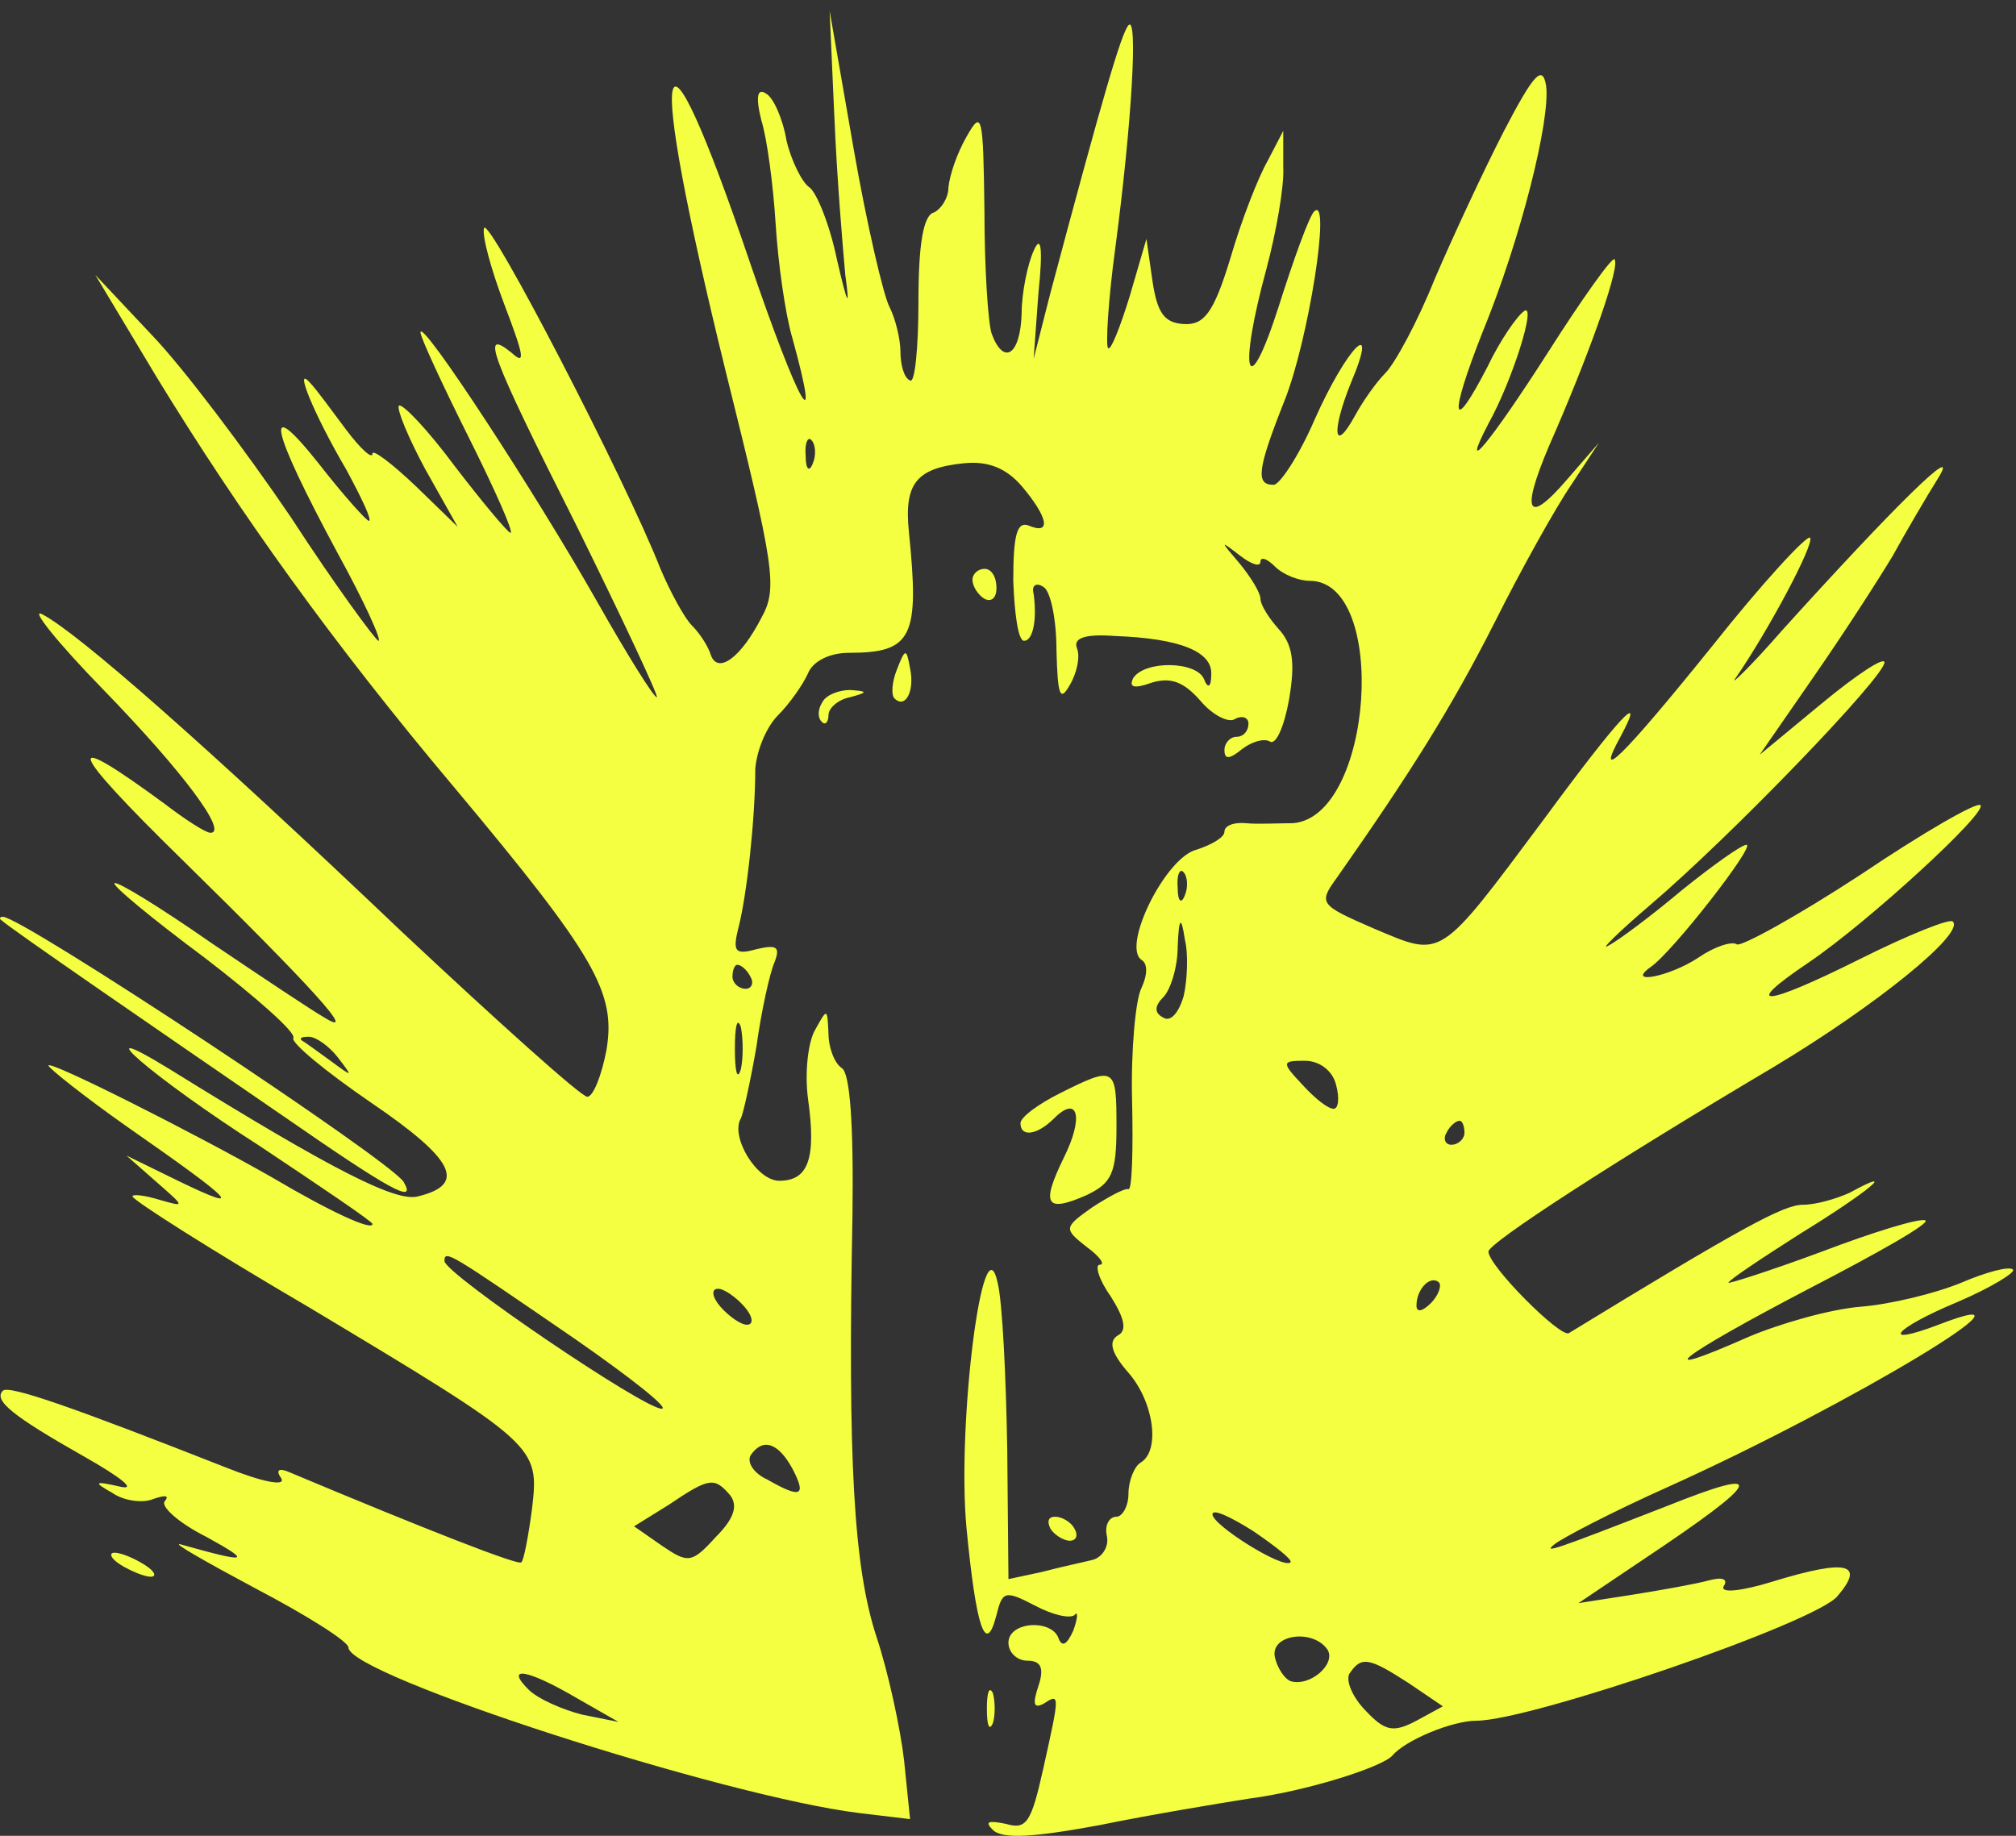 <svg width="168" height="153" fill="none" xmlns="http://www.w3.org/2000/svg"><rect width="100%" height="100%" fill="#333333" stroke="none"/><path d="M69.54 9.906c.2 4.9.7 10.8.9 13 .4 2.9.2 2.6-.7-1.3-.6-2.9-1.7-5.6-2.3-6-.6-.4-1.5-2.2-1.9-3.9-.3-1.8-1.1-3.6-1.7-3.9-.7-.5-.9.2-.4 2.2.5 1.6 1 5.5 1.2 8.7.2 3.2.8 7.5 1.4 9.5 2.5 9.1.5 5.5-3.5-6.2-7.8-23-8.8-18.5-2.1 8.8 4.1 16.5 4.4 18.2 3 20.7-1.7 3.3-3.6 4.7-4.2 3.1-.2-.7-.9-1.8-1.6-2.5-.6-.6-1.8-2.8-2.6-4.7-2.9-7.4-14.3-29.4-14.7-28.4-.2.6.6 3.5 1.7 6.4 1.6 4.2 1.8 5.1.6 4-2.6-2.1-1.9-.1 5.4 14.4 3.8 7.7 6.8 14.1 6.7 14.3-.2.1-2.4-3.4-5-8-5.1-9-14.7-23.7-14.7-22.4 0 .4 1.8 4.3 4 8.7 2.2 4.4 3.8 8 3.5 8-.2 0-2.3-2.5-4.6-5.5-2.3-3.1-4.4-5.3-4.7-5.1-.2.3.8 2.7 2.2 5.3l2.7 4.8-3.5-3.4c-2-1.9-3.6-3.1-3.6-2.7 0 .5-1-.4-2.2-2-1.2-1.6-2.5-3.4-3-3.9-1.4-1.6.3 2.6 3 7.2 1.3 2.4 2.2 4.3 1.9 4.3-.2 0-2.1-2.1-4.2-4.8-4.7-5.9-4-2.9 1.6 7.5 2.2 4 3.7 7.3 3.4 7.3-.2 0-3.6-4.6-7.3-10.3-3.8-5.6-9-12.5-11.6-15.2l-4.7-5 5.1 8.5c6.9 11.3 14.7 22.2 24.8 34.2 11.8 14.1 13.5 17.1 12.7 21.9-.4 2.1-1.1 3.9-1.6 3.9s-7.4-6.2-15.4-13.7c-16.6-15.8-27.1-25-30-26.5-1.1-.6 1.2 2.3 5.1 6.3 6.6 6.8 10.4 11.9 8.9 11.9-.4 0-2.1-1.1-3.8-2.4-8.7-6.4-8.2-4.8 1.4 4.6 10.9 10.7 14.8 15 11.9 13.2-.9-.5-5.1-3.3-9.4-6.2-4.3-3-7.9-5.2-8.1-5-.2.2 3.2 3 7.5 6.2 4.3 3.3 7.7 6.3 7.4 6.7-.2.4 2.7 2.8 6.5 5.4 6.9 4.7 8 6.8 3.9 7.8-1.8.5-7-2.1-20.7-10.6-7.5-4.6-1.4.7 7.5 6.4 5.1 3.4 9.4 6.3 9.4 6.5 0 .6-3.5-1-8.4-3.9-6.5-3.7-18.6-9.8-18.6-9.3 0 .2 3 2.6 6.7 5.2 8.9 6.2 9.7 7.1 4.3 4.5l-4.5-2.2 2.5 2.2c2.4 2.1 2.4 2.1.3 1.5-1.3-.4-2.3-.5-2.3-.3 0 .3 6.6 4.5 14.8 9.3 19 11.4 19.1 11.5 18.5 16.7-.3 2.3-.7 4.4-.9 4.5-.2.3-8.1-2.8-19.3-7.5-.9-.4-1.2-.2-.7.5.4.7-1.6.3-4.6-.9-12.7-5-18.1-6.9-18.6-6.4-.8.8.8 2.1 6.8 5.5 3 1.7 4.4 2.8 3 2.5-2.2-.5-2.3-.4-.7.5 1 .7 2.6.9 3.5.5.9-.3 1.3-.3.9.2-.4.4 1.1 1.8 3.5 3 3.8 2.1 3.5 2.2-2.2.6-.8-.2 2 1.4 6.3 3.7 4.2 2.2 7.7 4.4 7.7 4.9 0 2.3 31.2 12.4 42.6 13.8l4.2.5-.5-4.9c-.3-2.6-1.3-7.3-2.3-10.3-1.9-5.8-2.4-14.7-2-35.1.1-7.6-.2-11.9-.9-12.3-.6-.4-1.1-1.7-1.1-2.9-.1-2.1-.1-2.1-1.1-.3-.6 1-.9 3.6-.6 5.8.7 5 0 6.8-2.4 6.8-1.9 0-4.1-3.7-3.2-5.2.2-.4.8-3.1 1.3-6 .4-2.9 1.1-6.1 1.5-7 .5-1.3.2-1.5-1.5-1.1-1.8.5-2 .2-1.5-1.8.7-2.7 1.4-9.1 1.4-13.2.1-1.5.9-3.5 1.9-4.5 1-1 2.1-2.6 2.5-3.5.4-1 1.8-1.7 3.4-1.7 5.3 0 5.9-1.3 5-10.1-.4-4 .6-5.3 4.6-5.7 2-.2 3.5.4 4.8 1.9 2.2 2.6 2.5 4.1.6 3.3-1-.4-1.3.8-1.3 4.6.1 2.7.4 5 .9 5 .7 0 1.1-1.6.8-3.9-.2-.7.2-1 .8-.6.6.3 1.1 2.7 1.1 5.3.1 3.8.3 4.3 1.1 2.9.6-1 .9-2.4.6-3.1-.3-.8.6-1.2 3.2-1 5.4.2 8.099 1.3 7.999 3.2 0 1.1-.3 1.2-.6.4-.6-1.5-4.9-1.6-5.9-.1-.4.8.1.9 1.5.4 1.6-.5 2.7-.1 4.1 1.5 1 1.2 2.4 1.9 2.9 1.5.6-.3 1.1-.1 1.1.4 0 .6-.4 1.1-1 1.1-.5 0-1 .5-1 1.1 0 .8.4.8 1.5-.1.8-.6 1.8-.9 2.3-.6.5.3 1.2-1.3 1.6-3.6.5-3 .3-4.5-.9-5.8-.8-.9-1.5-2-1.5-2.5s-.8-1.8-1.7-2.9c-1.7-2-1.7-2 0-.7.9.7 1.7 1 1.7.5 0-.4.5-.3 1.2.4s2 1.2 2.9 1.2c6.6 0 5.3 19.7-1.4 20.2-1.2 0-3 .1-3.9 0-1-.1-1.8.2-1.8.7 0 .5-1.1 1.1-2.3 1.5-2.6.6-6.3 8.1-4.6 9.2.5.3.5 1.2 0 2.3-.5.9-.9 5.2-.8 9.3.1 4.2 0 7.6-.3 7.5-.3-.1-1.6.6-3 1.5-2.4 1.7-2.4 1.8-.5 3.3 1.1.8 1.6 1.5 1.1 1.5-.4 0-.1 1.2.9 2.6 1.2 1.9 1.4 2.9.6 3.3-.8.5-.5 1.5.9 3.1 2.1 2.4 2.7 6.5 1 7.5-.5.3-1 1.5-1 2.6 0 1-.5 1.9-1 1.9-.6 0-1 .7-.8 1.6.2.9-.4 1.8-1.2 2-.8.2-2.7.6-4.2 1l-2.8.6-.1-10.8c-.1-6-.4-12.3-.8-13.9-1.2-5.5-3.4 11.7-2.6 20.4.8 8.3 1.6 10.8 2.5 7.3.5-2 .7-2.1 3.2-.8 1.5.8 2.9 1.1 3.3.8.3-.4.3.2-.1 1.3-.5 1.1-.9 1.4-1.2.7-.5-1.7-4.2-1.5-4.2.3 0 .8.7 1.5 1.6 1.5 1.1 0 1.4.6.9 2.1-.5 1.5-.4 1.9.4 1.5 1.4-.9 1.4-.9 0 5.4-1 4.5-1.4 5.1-3.1 4.6-1.5-.3-1.8-.2-1.1.5.8.8 3.5.6 8.9-.4 4.4-.9 9.9-1.8 12.4-2.2 4.7-.6 11.1-2.6 12-3.6 1.1-1.3 5-2.9 7-2.9 4.5 0 28.4-8.2 30.1-10.4 2.3-2.7.8-3.1-5.4-1.2-2.6.8-4.4 1-4.1.4.4-.6-.1-.8-1.2-.5-1.1.3-3.9.8-6.4 1.2l-4.5.7 5.5-3.7c9.9-6.6 10.4-7.8 1.9-4.4-9.5 3.7-10.4 4-9.4 3.2.6-.5 4.8-2.7 9.5-4.8 15.3-6.9 32.6-17.4 22.5-13.5-5 1.9-3.7.3 1.6-1.9 2.8-1.2 4.9-2.5 4.6-2.7-.3-.3-2.2.2-4.3 1.1-2.2.9-5.9 1.8-8.4 2-2.5.2-6.7 1.4-9.3 2.5-8.6 3.8-5.9 1.7 5-4 5.8-3 10.2-5.5 9.7-5.7-.5-.2-4.4 1-8.6 2.6-4.3 1.6-7.8 2.7-7.8 2.6 0-.2 2.7-2 6-4.1 5.7-3.5 8.3-5.7 4.1-3.4-1.1.5-2.8 1-3.9 1-1.6 0-5.1 1.9-19.5 10.7-.7.4-6.7-5.6-6.7-6.8 0-.7 10.3-7.4 23.8-15.4 8.5-5.1 15.9-11.1 14.9-12.1-.2-.3-3.7 1.1-7.7 3.1-8 4-10.1 4.2-4.3.3 5-3.4 14.9-12.5 14.3-13.1-.3-.3-4.8 2.3-10 5.8-5.2 3.4-9.9 6-10.3 5.8-.4-.3-1.9.2-3.2 1.1-2.4 1.6-6.1 2.3-4 .8 1.8-1.2 8.8-10.2 8-10.2-.4 0-2.8 1.7-5.4 3.8-2.5 2.1-5.3 4.2-6.1 4.6-.8.5.8-1.1 3.5-3.4 6.8-5.8 19.5-19 19.5-20.2 0-.5-2.3 1-5.2 3.4l-5.2 4.3 4.5-6.5c2.5-3.6 5.4-8.1 6.6-10.1 1.1-2 2.8-4.9 3.8-6.5 1.9-3.1-3.6 2.3-13 12.7-2.7 3.1-4.5 4.8-3.9 4 2.7-3.9 6.6-11.2 6.2-11.7-.3-.2-4 3.8-8.2 9.1-7.5 9.3-9.8 11.5-7.6 7.5 2.2-4.1 0-1.8-6.4 6.9-8.8 11.8-8.4 11.5-14.1 9.1-4.6-2-4.7-2.1-3.1-4.3 6.1-8.7 9.5-14.1 13.1-21.2 2.2-4.4 5.1-9.6 6.4-11.5l2.3-3.5-2.6 3c-3.6 4.2-4 2.7-1-4 3.1-7.2 5.4-13.8 4.9-14.3-.2-.2-2.7 3.3-5.5 7.7-4.8 7.5-7.5 10.8-5 6 2-3.6 4-10 3-9.4-.6.4-2 2.4-3.1 4.7-3 5.8-3.2 4.2-.4-2.9 3.2-7.8 5.7-17.8 5.3-20.6-.3-1.7-1-1-3.5 3.8-1.7 3.3-4.3 8.9-5.8 12.4-1.4 3.5-3.3 7-4.1 7.8-.8.8-1.9 2.4-2.5 3.5-1.8 3.3-2 1.4-.4-2.6 2.5-5.9-.3-3.1-3 3-1.3 3-2.9 5.4-3.4 5.4-1.5 0-1.4-1.2.9-7 2-5 3.9-17.1 2.5-15.8-.4.3-1.7 3.9-3 8-2.6 8.1-3.4 5.6-1-3.2.8-3 1.5-6.9 1.4-8.5v-3l-1.3 2.5c-.8 1.4-2.2 5-3.1 8.1-1.4 4.6-2.2 5.6-3.9 5.5-1.6-.1-2.2-.9-2.6-3.6l-.5-3.5-1.4 4.8c-.8 2.6-1.6 4.6-1.8 4.3-.2-.2 0-3.9.6-8.3 1.4-10.6 1.9-19.5 1.1-18.6-.6.7-2.1 5.8-6.5 22.3l-1.4 5.5.4-5.5c.4-3.8.2-4.9-.4-3.5-.5 1.1-1 3.5-1 5.2-.1 3.5-1.5 4.4-2.5 1.7-.3-.9-.6-5.5-.6-10.2-.1-8.1-.2-8.5-1.5-6.2-.8 1.4-1.4 3.2-1.5 4.2 0 .9-.6 1.8-1.2 2.1-.9.2-1.3 2.7-1.3 7.4 0 3.9-.3 6.9-.7 6.6-.5-.2-.8-1.3-.8-2.4 0-1-.4-2.7-.9-3.7-.5-.9-1.9-6.9-3-13.2l-2-11.5.4 9zm-1.8 28.7c-.3.8-.6.5-.6-.6-.1-1.1.2-1.7.5-1.3.3.3.4 1.2.1 1.9zm31 36c-.3.8-.6.5-.6-.6-.1-1.1.2-1.7.5-1.3.3.3.4 1.2.1 1.9zm-.1 8.4c-.4 1.4-1.1 2.2-1.7 1.8-.8-.4-.7-1 0-1.7.6-.6 1.2-2.5 1.2-4.2.1-2.5.3-2.6.6-.6.3 1.2.2 3.4-.1 4.7zm-36.1-1.6c.3.5.1 1-.4 1-.6 0-1.1-.5-1.1-1 0-.6.2-1 .4-1 .3 0 .8.4 1.1 1zm-.8 7.7c-.3 1-.5.2-.5-1.7s.2-2.7.5-1.8c.2 1 .2 2.6 0 3.5zm-33.6-1c1.3 1.7 1.3 1.7-.6.3-1.1-.8-2.2-1.6-2.4-1.7-.2-.2 0-.3.6-.3s1.7.8 2.4 1.7zm83.199 2.3c.3 1.1.2 2-.2 2-.5 0-1.6-.9-2.6-2-1.8-1.9-1.7-2 .2-2 1.2 0 2.3.8 2.6 2zm10.7 4c0 .5-.5 1-1.1 1-.5 0-.7-.5-.4-1 .3-.6.8-1 1.1-1 .2 0 .4.4.4 1zm-74.1 17.2c4.6 3.2 7.9 5.8 7.2 5.8-1.5 0-18-11.2-18.1-12.3 0-1 .4-.7 10.9 6.5zm71.3-3c-.7.7-1.2.8-1.2.2 0-1.4 1.2-2.6 1.9-1.9.2.3-.1 1.1-.7 1.7zm-57.2.3c.7.8.8 1.5.2 1.5-.5 0-1.5-.7-2.2-1.5-.7-.8-.8-1.5-.2-1.5.5 0 1.5.7 2.2 1.5zm4 13.5c1.2 2.3.7 2.5-2.1.9-1.1-.5-1.7-1.4-1.4-2 1-1.5 2.3-1.1 3.5 1.1zm-5.2 2.2c.7.9.3 2-1.2 3.5-2 2.2-2.3 2.2-4.5.7l-2.3-1.6 2.9-1.8c3.4-2.3 3.8-2.3 5.1-.8zm46.7 5.6c-.6.6-6.5-3.1-6.5-4 0-.5 1.5.2 3.4 1.4 1.9 1.3 3.3 2.4 3.1 2.6zm3.1 7.3c.7 1.2-1.5 3.1-3.1 2.6-.5-.2-1.1-1.1-1.3-2-.4-1.9 3.2-2.4 4.4-.6zm6.8 2.8l2.8 1.9-2.2 1.2c-1.9 1-2.6.9-4.2-.8-1.1-1.1-1.7-2.5-1.4-3.1 1-1.5 1.6-1.4 5 .8zm-69.4 1.2l3.5 2-3-.6c-1.6-.4-3.7-1.3-4.5-2.1-2-2-.1-1.7 4 .7z" fill="#F4FF42"/><path d="M81.04 48.306c0 .6.5 1.3 1 1.6.6.3 1-.1 1-.9 0-.9-.4-1.6-1-1.6-.5 0-1 .4-1 .9zM74.74 55.806c-.4 1-.5 2.1-.2 2.4.9.9 1.7-.6 1.3-2.5-.3-1.7-.4-1.7-1.1.1zM68.54 58.506c-.4.6-.4 1.3-.1 1.6.3.4.6.1.6-.5s.8-1.3 1.8-1.5c1.5-.4 1.5-.5 0-.6-.9 0-2 .4-2.3 1zM.14 76.706c.6.6 13.4 9.4 23.6 16.4 8.8 6.1 11 7.3 9.9 5.4-1.1-1.8-31.8-22.1-33.4-22.1-.3 0-.3.2-.1.3zM88.34 91.106c-1.8.9-3.3 2-3.3 2.5 0 1.2 1.4 1 2.8-.4 2-2 2.5-.1.8 3.3-1.9 3.9-1.5 4.6 1.9 3.1 2.1-1 2.5-1.8 2.5-5.7 0-5-.1-5.1-4.7-2.8zM87.54 127.406c.3.5 1.1 1 1.6 1 .6 0 .7-.5.4-1-.3-.6-1.1-1-1.6-1-.6 0-.7.4-.4 1zM10.04 130.406c.8.5 2 1 2.5 1 .6 0 .3-.5-.5-1s-1.9-1-2.5-1c-.5 0-.3.5.5 1zM82.24 142.406c0 1.4.2 1.9.5 1.2.2-.6.2-1.8 0-2.5-.3-.6-.5-.1-.5 1.3z" fill="#F4FF42"/></svg>